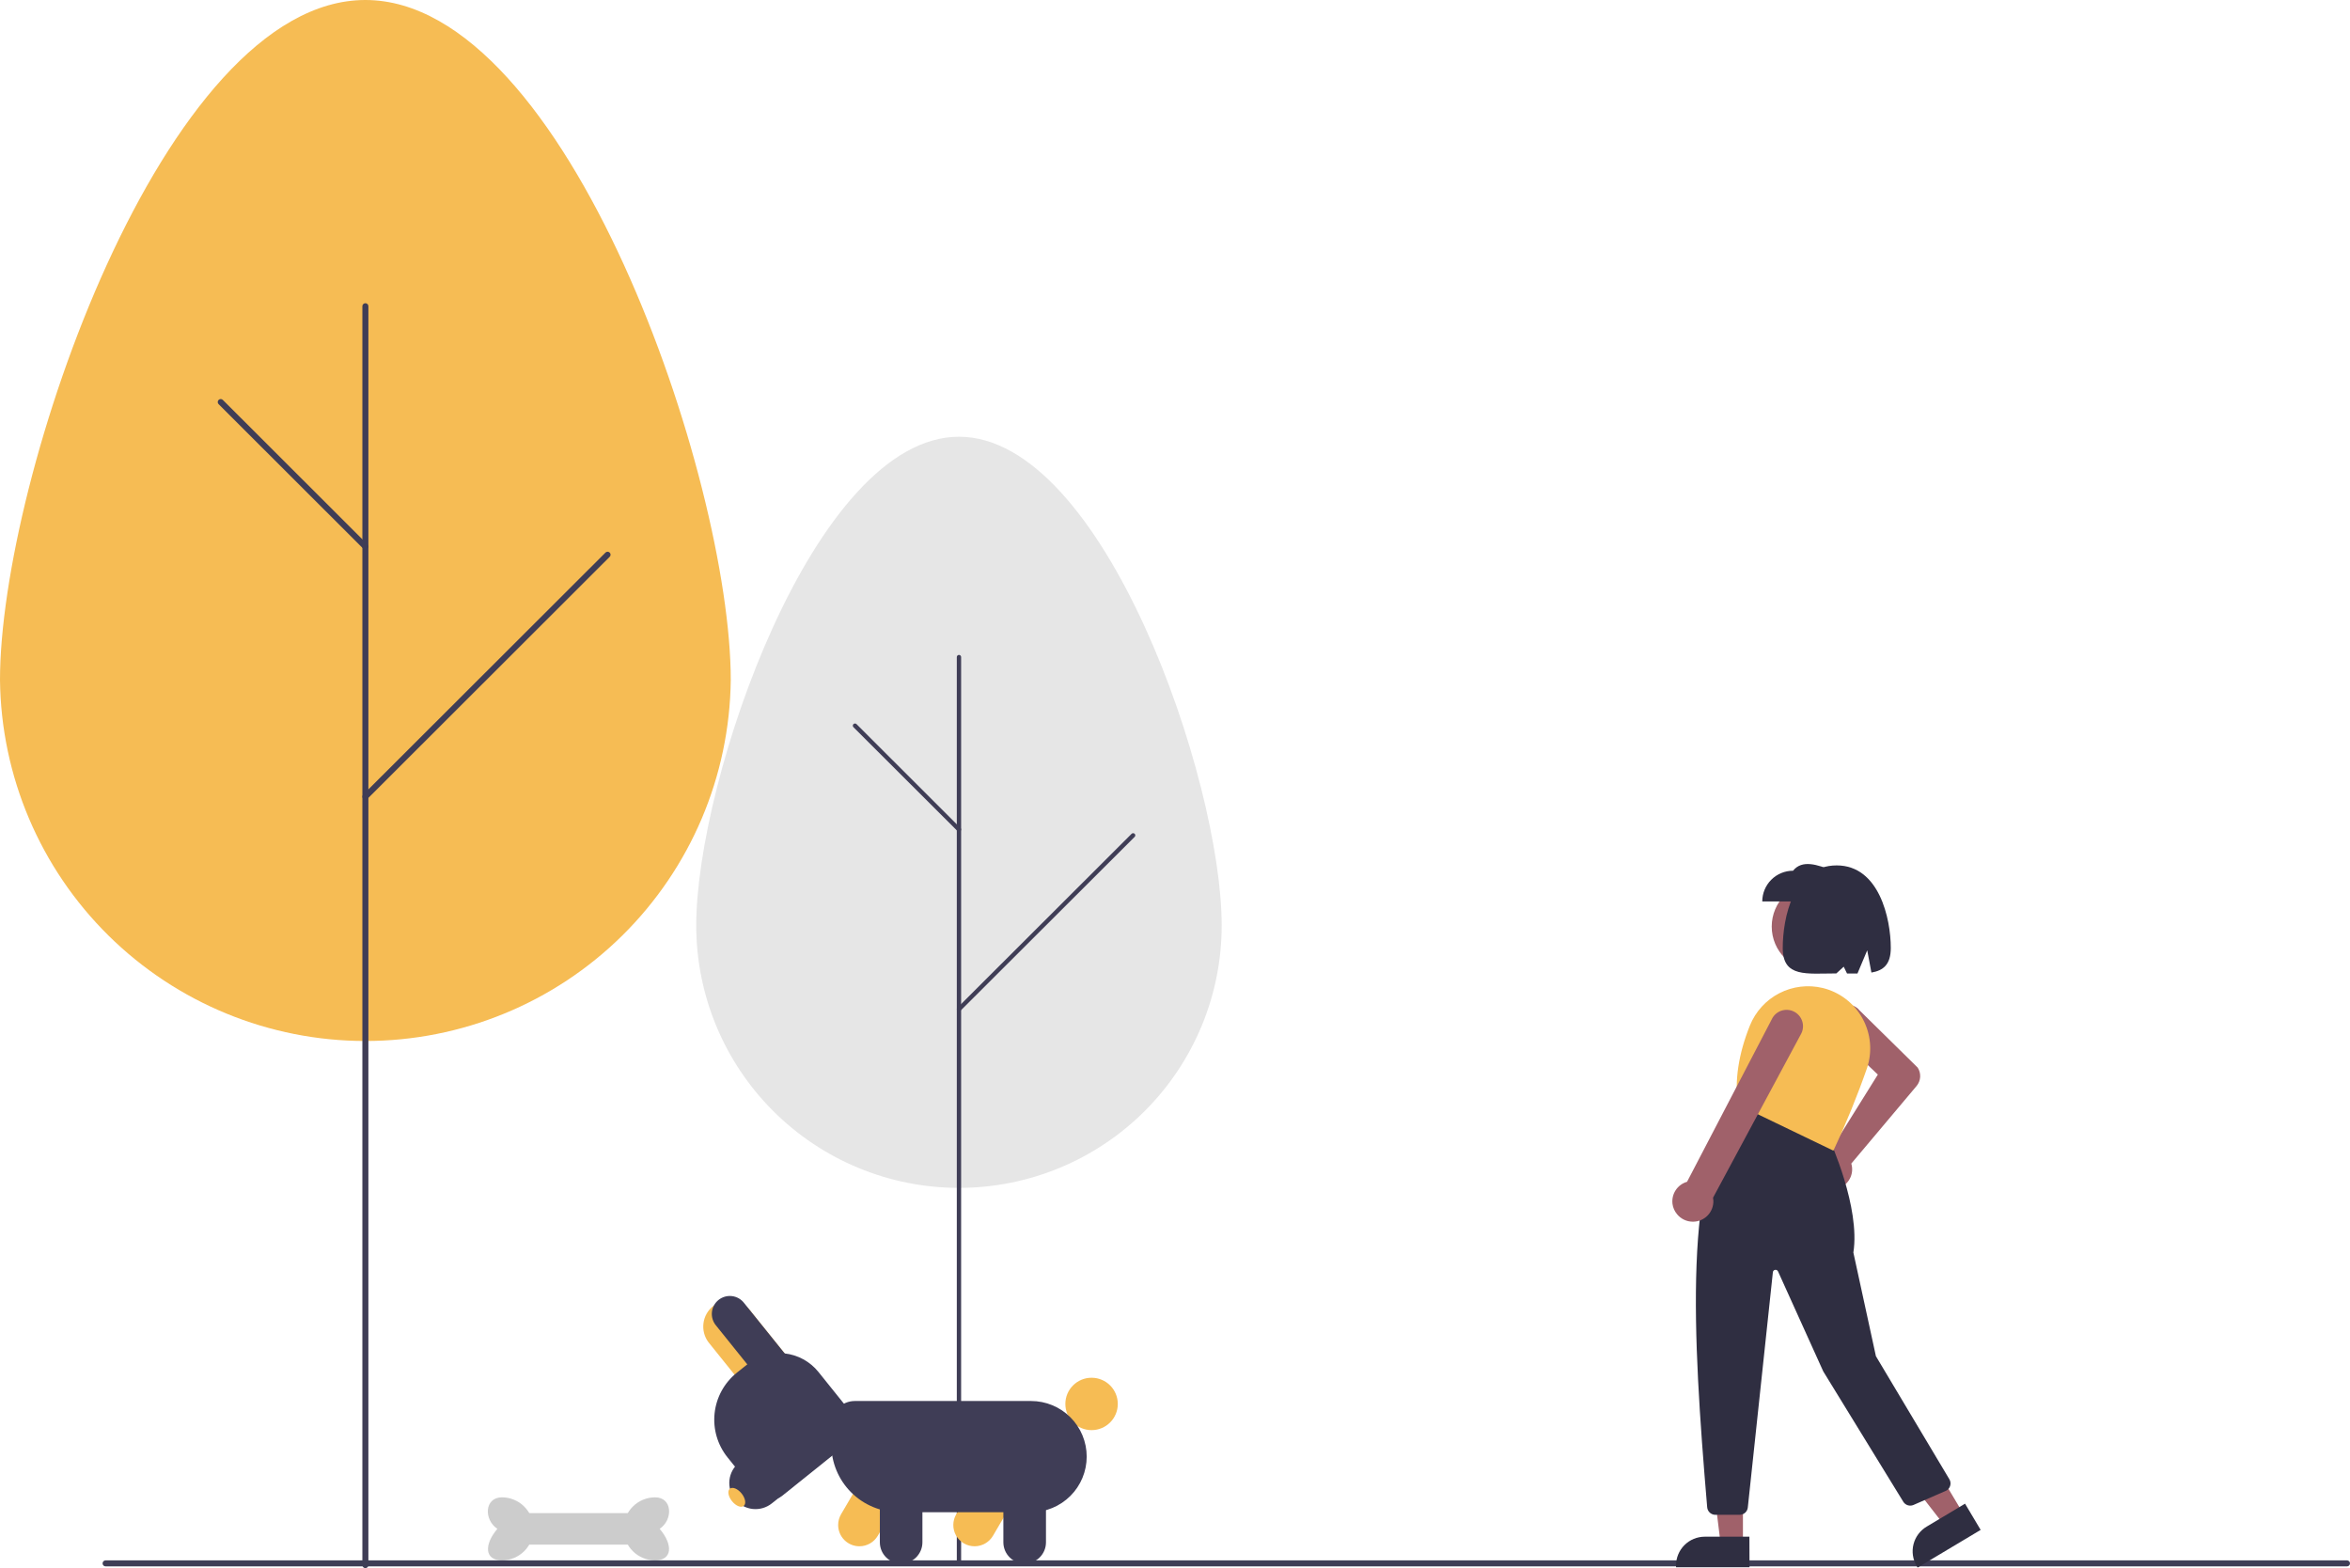 <svg width="574" height="383" viewBox="0 0 574 383" fill="none" xmlns="http://www.w3.org/2000/svg">
<g clip-path="url(#clip0_180_3241)">
<path d="M0 166.096C0 116.799 39.949 0 89.24 0C138.532 0 178.492 116.844 178.492 166.096C178.228 189.567 168.71 211.989 152.002 228.493C135.293 244.998 112.744 254.255 89.246 254.255C65.748 254.255 43.199 244.998 26.49 228.493C9.782 211.989 0.263 189.567 0 166.096Z" fill="#F6BC54"/>
<path d="M89.24 383C89.047 383 88.862 382.923 88.725 382.787C88.588 382.65 88.511 382.465 88.511 382.272V74.886C88.499 74.782 88.508 74.676 88.539 74.576C88.57 74.476 88.622 74.384 88.691 74.305C88.761 74.227 88.846 74.164 88.942 74.121C89.037 74.078 89.141 74.056 89.246 74.056C89.351 74.056 89.455 74.078 89.55 74.121C89.646 74.164 89.731 74.227 89.801 74.305C89.87 74.384 89.922 74.476 89.953 74.576C89.984 74.676 89.994 74.782 89.981 74.886V382.272C89.981 382.368 89.962 382.464 89.924 382.553C89.887 382.642 89.832 382.723 89.763 382.791C89.694 382.859 89.613 382.912 89.523 382.948C89.433 382.984 89.337 383.001 89.24 383Z" fill="#3F3D56"/>
<path d="M89.24 134.221C89.047 134.22 88.862 134.144 88.725 134.008L53.396 98.716C53.258 98.58 53.18 98.394 53.179 98.199C53.178 98.005 53.254 97.818 53.391 97.68C53.528 97.542 53.714 97.463 53.908 97.462C54.103 97.461 54.29 97.538 54.428 97.674L89.756 132.966C89.891 133.104 89.966 133.289 89.966 133.482C89.966 133.674 89.891 133.859 89.756 133.997C89.615 134.133 89.426 134.209 89.229 134.21L89.24 134.221Z" fill="#3F3D56"/>
<path d="M89.241 195.315C89.047 195.315 88.862 195.238 88.725 195.102C88.588 194.965 88.512 194.78 88.512 194.587C88.512 194.39 88.588 194.202 88.725 194.06L147.886 134.972C147.953 134.903 148.032 134.849 148.121 134.811C148.209 134.773 148.303 134.754 148.399 134.752C148.495 134.751 148.59 134.769 148.679 134.805C148.768 134.841 148.849 134.893 148.917 134.96C148.986 135.027 149.041 135.107 149.078 135.195C149.116 135.283 149.136 135.378 149.137 135.473C149.138 135.569 149.12 135.664 149.084 135.753C149.049 135.842 148.996 135.923 148.929 135.991L89.768 195.091C89.628 195.231 89.439 195.311 89.241 195.315Z" fill="#3F3D56"/>
<path d="M170.058 226.024C170.058 190.632 198.791 106.671 234.232 106.671C269.672 106.671 298.406 190.632 298.406 226.024C298.406 243.027 291.645 259.333 279.61 271.356C267.575 283.378 251.252 290.132 234.232 290.132C217.212 290.132 200.889 283.378 188.854 271.356C176.819 259.333 170.058 243.027 170.058 226.024Z" fill="#E6E6E6"/>
<path d="M234.232 381.891C234.163 381.891 234.094 381.877 234.031 381.851C233.967 381.824 233.908 381.786 233.859 381.737C233.811 381.688 233.772 381.63 233.745 381.566C233.719 381.502 233.705 381.433 233.705 381.364V160.483C233.705 160.343 233.761 160.209 233.859 160.11C233.958 160.011 234.092 159.956 234.232 159.956C234.372 159.956 234.506 160.011 234.605 160.11C234.704 160.209 234.759 160.343 234.759 160.483V381.364C234.759 381.433 234.746 381.502 234.719 381.566C234.693 381.63 234.654 381.688 234.605 381.737C234.556 381.786 234.498 381.824 234.434 381.851C234.37 381.877 234.301 381.891 234.232 381.891Z" fill="#3F3D56"/>
<path d="M234.232 203.124C234.093 203.123 233.96 203.066 233.862 202.967L208.459 177.613C208.41 177.564 208.371 177.505 208.344 177.441C208.317 177.377 208.304 177.307 208.304 177.238C208.304 177.168 208.317 177.099 208.344 177.035C208.371 176.97 208.41 176.912 208.459 176.862C208.509 176.813 208.567 176.774 208.632 176.748C208.696 176.721 208.765 176.707 208.835 176.707C208.905 176.707 208.974 176.721 209.038 176.748C209.103 176.774 209.161 176.813 209.211 176.862L234.602 202.228C234.653 202.275 234.694 202.332 234.722 202.396C234.749 202.459 234.764 202.528 234.764 202.597C234.764 202.667 234.749 202.736 234.722 202.799C234.694 202.863 234.653 202.92 234.602 202.967C234.555 203.018 234.498 203.058 234.434 203.085C234.37 203.112 234.301 203.125 234.232 203.124Z" fill="#3F3D56"/>
<path d="M234.232 247.02C234.128 247.019 234.027 246.987 233.942 246.929C233.856 246.872 233.789 246.79 233.75 246.694C233.71 246.599 233.7 246.493 233.72 246.392C233.74 246.291 233.789 246.197 233.862 246.124L276.401 203.65C276.5 203.553 276.633 203.499 276.772 203.499C276.91 203.499 277.043 203.553 277.142 203.65C277.193 203.699 277.234 203.756 277.262 203.821C277.29 203.886 277.304 203.955 277.304 204.026C277.304 204.096 277.29 204.165 277.262 204.23C277.234 204.294 277.193 204.353 277.142 204.401L234.602 246.863C234.555 246.914 234.497 246.954 234.434 246.981C234.37 247.008 234.301 247.021 234.232 247.02Z" fill="#3F3D56"/>
<path d="M238.068 377.667C237.148 377.672 236.244 377.432 235.447 376.972C234.65 376.513 233.99 375.851 233.534 375.053C233.077 374.256 232.841 373.351 232.85 372.432C232.858 371.514 233.111 370.614 233.582 369.824L240.849 357.411L249.821 362.665L242.554 375.079C242.097 375.863 241.442 376.515 240.655 376.968C239.868 377.422 238.976 377.664 238.068 377.667Z" fill="#F6BC54"/>
<path d="M266.622 349.299C270.159 349.299 273.026 346.435 273.026 342.902C273.026 339.369 270.159 336.504 266.622 336.504C263.085 336.504 260.218 339.369 260.218 342.902C260.218 346.435 263.085 349.299 266.622 349.299Z" fill="#F6BC54"/>
<path d="M209.917 377.667C209.234 377.667 208.558 377.532 207.928 377.271C207.297 377.01 206.724 376.626 206.242 376.144C205.759 375.661 205.377 375.088 205.117 374.457C204.856 373.826 204.723 373.151 204.725 372.468C204.726 371.548 204.97 370.644 205.431 369.847L212.71 357.433L221.682 362.688L214.403 375.101C213.944 375.882 213.289 376.53 212.502 376.98C211.715 377.43 210.824 377.667 209.917 377.667Z" fill="#F6BC54"/>
<path d="M251.806 369.343H219.595C215.209 369.34 211.003 367.598 207.901 364.499C204.8 361.401 203.056 357.199 203.053 352.817V347.921C203.053 346.4 203.658 344.941 204.735 343.865C205.811 342.789 207.272 342.185 208.795 342.185H251.839C255.444 342.185 258.902 343.616 261.451 346.162C264 348.709 265.432 352.162 265.432 355.764C265.432 359.365 264 362.819 261.451 365.366C258.902 367.912 255.444 369.343 251.839 369.343H251.806Z" fill="#3F3D56"/>
<path d="M250.281 381.891C249.598 381.891 248.921 381.756 248.29 381.495C247.658 381.234 247.085 380.851 246.601 380.368C246.118 379.885 245.735 379.312 245.473 378.681C245.212 378.051 245.077 377.375 245.077 376.692V362.318H255.485V376.692C255.486 377.375 255.353 378.052 255.092 378.684C254.831 379.315 254.448 379.888 253.964 380.371C253.481 380.854 252.906 381.238 252.274 381.498C251.642 381.759 250.965 381.893 250.281 381.891Z" fill="#3F3D56"/>
<path d="M220.101 381.891C218.723 381.888 217.402 381.339 216.428 380.364C215.455 379.39 214.908 378.069 214.908 376.692V362.318H225.305V376.692C225.305 377.375 225.17 378.051 224.909 378.681C224.647 379.312 224.264 379.885 223.781 380.368C223.297 380.851 222.724 381.234 222.092 381.495C221.461 381.756 220.784 381.891 220.101 381.891Z" fill="#3F3D56"/>
<path d="M193.52 332.875L183.538 340.885L173.019 327.799C172.039 326.47 171.612 324.814 171.827 323.178C172.041 321.541 172.88 320.051 174.169 319.018C175.458 317.985 177.096 317.49 178.742 317.635C180.388 317.781 181.913 318.556 183 319.8L193.52 332.875Z" fill="#F6BC54"/>
<path d="M207.629 352.044L191.12 365.287C190.648 365.666 190.106 365.949 189.525 366.118C188.944 366.288 188.335 366.341 187.733 366.276C187.131 366.21 186.547 366.027 186.016 365.736C185.485 365.445 185.017 365.053 184.638 364.581L177.695 355.943C175.259 352.907 174.126 349.03 174.547 345.161C174.967 341.292 176.906 337.748 179.939 335.306L182.574 333.2C185.123 331.157 188.379 330.208 191.628 330.561C194.876 330.913 197.852 332.539 199.902 335.081L208.324 345.568C208.705 346.039 208.988 346.58 209.159 347.16C209.33 347.741 209.384 348.349 209.32 348.95C209.255 349.551 209.072 350.134 208.782 350.665C208.492 351.196 208.1 351.664 207.629 352.044Z" fill="#3F3D56"/>
<path d="M193.52 332.875L186.656 338.375L174.891 323.743C174.516 323.295 174.233 322.777 174.061 322.219C173.888 321.661 173.829 321.074 173.886 320.492C173.944 319.911 174.117 319.347 174.395 318.833C174.674 318.319 175.052 317.866 175.508 317.5C175.964 317.134 176.488 316.863 177.05 316.702C177.612 316.541 178.201 316.493 178.782 316.563C179.363 316.632 179.924 316.816 180.432 317.104C180.941 317.393 181.387 317.78 181.744 318.243L193.52 332.875Z" fill="#3F3D56"/>
<path d="M206.62 352.671L188.541 367.18C187.219 368.242 185.528 368.736 183.841 368.554C182.155 368.371 180.61 367.526 179.546 366.206C178.483 364.885 177.988 363.196 178.171 361.511C178.354 359.826 179.2 358.282 180.522 357.22L198.612 342.655L206.62 352.671Z" fill="#3F3D56"/>
<path d="M181.659 367.816C182.306 367.297 182.073 365.933 181.138 364.771C180.204 363.608 178.921 363.087 178.274 363.606C177.627 364.125 177.86 365.488 178.795 366.651C179.73 367.813 181.012 368.335 181.659 367.816Z" fill="#F6BC54"/>
<path d="M130.311 373.41C130.311 375.451 129.499 377.409 128.054 378.852C126.609 380.296 124.649 381.107 122.606 381.107C118.344 381.107 118.198 377.264 121.484 373.41C118.12 371.169 118.322 365.712 122.606 365.712C124.648 365.715 126.606 366.527 128.051 367.97C129.495 369.413 130.308 371.369 130.311 373.41Z" fill="#CCCCCC"/>
<path d="M152.305 373.41C152.305 375.451 153.116 377.409 154.561 378.852C156.006 380.296 157.966 381.107 160.01 381.107C164.26 381.107 164.417 377.264 161.131 373.41C164.44 371.169 164.283 365.712 160.01 365.712C157.967 365.715 156.009 366.527 154.565 367.97C153.12 369.413 152.308 371.369 152.305 373.41Z" fill="#CCCCCC"/>
<path d="M156.734 369.567H125.914V377.264H156.734V369.567Z" fill="#CCCCCC"/>
<path d="M573.271 382.574H25.784C25.59 382.574 25.405 382.497 25.268 382.361C25.131 382.224 25.055 382.039 25.055 381.846C25.055 381.652 25.131 381.465 25.267 381.327C25.404 381.189 25.589 381.109 25.784 381.106H573.271C573.465 381.109 573.65 381.189 573.787 381.327C573.923 381.465 574 381.652 574 381.846C574 382.039 573.923 382.224 573.786 382.361C573.649 382.497 573.464 382.574 573.271 382.574Z" fill="#3F3D56"/>
<path d="M443.61 237.149C449.606 237.149 454.467 232.294 454.467 226.304C454.467 220.315 449.606 215.459 443.61 215.459C437.615 215.459 432.754 220.315 432.754 226.304C432.754 232.294 437.615 237.149 443.61 237.149Z" fill="#A0616A"/>
<path d="M442.904 287.13C442.709 286.522 442.636 285.882 442.688 285.246C442.741 284.61 442.919 283.991 443.212 283.423C443.505 282.856 443.906 282.352 444.395 281.94C444.883 281.529 445.447 281.217 446.056 281.023C446.228 280.963 446.404 280.915 446.583 280.878C446.798 280.84 447.015 280.814 447.233 280.799L458.673 262.459L448.22 252.532C447.419 251.77 446.953 250.721 446.926 249.616C446.898 248.511 447.312 247.44 448.075 246.639C448.838 245.838 449.888 245.373 450.994 245.346C452.1 245.319 453.172 245.732 453.974 246.494V246.55L468.408 260.756C468.847 261.434 469.058 262.235 469.01 263.041C468.961 263.847 468.656 264.617 468.139 265.238L452.191 284.194C452.24 284.344 452.277 284.498 452.303 284.653C452.429 285.279 452.43 285.923 452.306 286.549C452.183 287.175 451.937 287.77 451.582 288.3C451.228 288.831 450.773 289.287 450.242 289.642C449.711 289.996 449.116 290.243 448.49 290.367C448.308 290.405 448.125 290.431 447.94 290.446H447.525C446.505 290.444 445.511 290.123 444.682 289.528C443.854 288.934 443.232 288.095 442.904 287.13Z" fill="#A0616A"/>
<path d="M425.722 377.309H420.305L417.726 356.425H425.722V377.309Z" fill="#A0616A"/>
<path d="M427.325 382.787H409.381V382.339C409.381 380.479 410.121 378.695 411.437 377.379C412.754 376.064 414.54 375.325 416.402 375.325H427.303L427.325 382.787Z" fill="#2F2E41"/>
<path d="M479.612 369.824L474.957 372.592L462.037 355.965L468.912 351.876L479.612 369.824Z" fill="#A0616A"/>
<path d="M468.386 382.865L468.161 382.485C467.688 381.692 467.376 380.815 467.243 379.902C467.11 378.99 467.159 378.06 467.386 377.166C467.613 376.272 468.014 375.432 468.567 374.693C469.119 373.954 469.813 373.332 470.606 372.861L479.971 367.259L483.784 373.667L468.386 382.865Z" fill="#2F2E41"/>
<path d="M416.986 368.11C413.363 325.39 411.199 285.707 424.478 269.517L424.578 269.394L446.919 278.357V278.447C446.998 278.604 454.434 294.939 452.695 305.918L458.202 331.239L476.146 361.298C476.281 361.523 476.369 361.773 476.406 362.032C476.444 362.291 476.43 362.555 476.366 362.809C476.301 363.063 476.187 363.302 476.03 363.512C475.873 363.721 475.677 363.898 475.451 364.032L475.238 364.144L467.387 367.572C466.946 367.765 466.45 367.792 465.99 367.648C465.53 367.504 465.138 367.199 464.886 366.788L445.338 334.947L434.291 310.523C434.218 310.364 434.085 310.241 433.921 310.18C433.757 310.119 433.575 310.126 433.416 310.198C433.312 310.245 433.222 310.318 433.155 310.41C433.088 310.503 433.047 310.611 433.035 310.725L426.911 368.2C426.859 368.687 426.629 369.138 426.265 369.467C425.901 369.795 425.428 369.978 424.937 369.981H418.859C418.373 369.947 417.916 369.739 417.572 369.396C417.228 369.052 417.02 368.595 416.986 368.11Z" fill="#2F2E41"/>
<path d="M424.59 269.853H424.489V269.741C423.659 263.904 424.646 257.417 427.427 250.471C428.797 247.067 431.346 244.269 434.61 242.587C437.873 240.905 441.633 240.45 445.203 241.306C447.25 241.805 449.171 242.722 450.844 244.001C452.517 245.28 453.906 246.893 454.922 248.736C455.939 250.579 456.561 252.613 456.749 254.71C456.937 256.806 456.687 258.918 456.015 260.913C453.647 267.688 450.941 274.34 447.906 280.844L447.817 281.046L424.59 269.853Z" fill="#F6BC54"/>
<path d="M408.518 294.053C408.367 292.876 408.642 291.683 409.294 290.691C409.946 289.698 410.932 288.972 412.073 288.642L432.967 248.566C433.521 247.66 434.412 247.01 435.444 246.76C436.477 246.51 437.567 246.68 438.474 247.233C439.381 247.785 440.032 248.675 440.282 249.707C440.532 250.739 440.362 251.827 439.809 252.734L418.421 292.529C418.464 292.774 418.49 293.021 418.5 293.269C418.518 293.925 418.406 294.577 418.171 295.19C417.936 295.802 417.582 296.362 417.13 296.838C416.677 297.314 416.136 297.696 415.536 297.962C414.935 298.228 414.289 298.373 413.632 298.389C413.565 298.395 413.498 298.395 413.43 298.389C412.692 298.381 411.965 298.21 411.301 297.886C410.638 297.562 410.055 297.095 409.595 296.518C409.012 295.813 408.639 294.959 408.518 294.053Z" fill="#A0616A"/>
<path d="M430.443 220.176H447.681V212.669C443.902 211.168 440.189 209.891 437.958 212.669C435.965 212.669 434.053 213.46 432.644 214.868C431.235 216.276 430.443 218.185 430.443 220.176Z" fill="#2F2E41"/>
<path d="M448.634 211.37C458.953 211.37 461.835 224.288 461.835 231.536C461.835 235.592 459.996 237.049 457.102 237.542L456.081 232.108L453.693 237.777H451.147L450.339 236.108L448.534 237.754C441.288 237.754 435.445 238.819 435.445 231.57C435.445 224.321 437.969 211.37 448.634 211.37Z" fill="#2F2E41"/>
</g>
<defs>
<clipPath id="clip0_180_3241">
<rect width="574" height="383" fill="white"/>
</clipPath>
</defs>
</svg>
